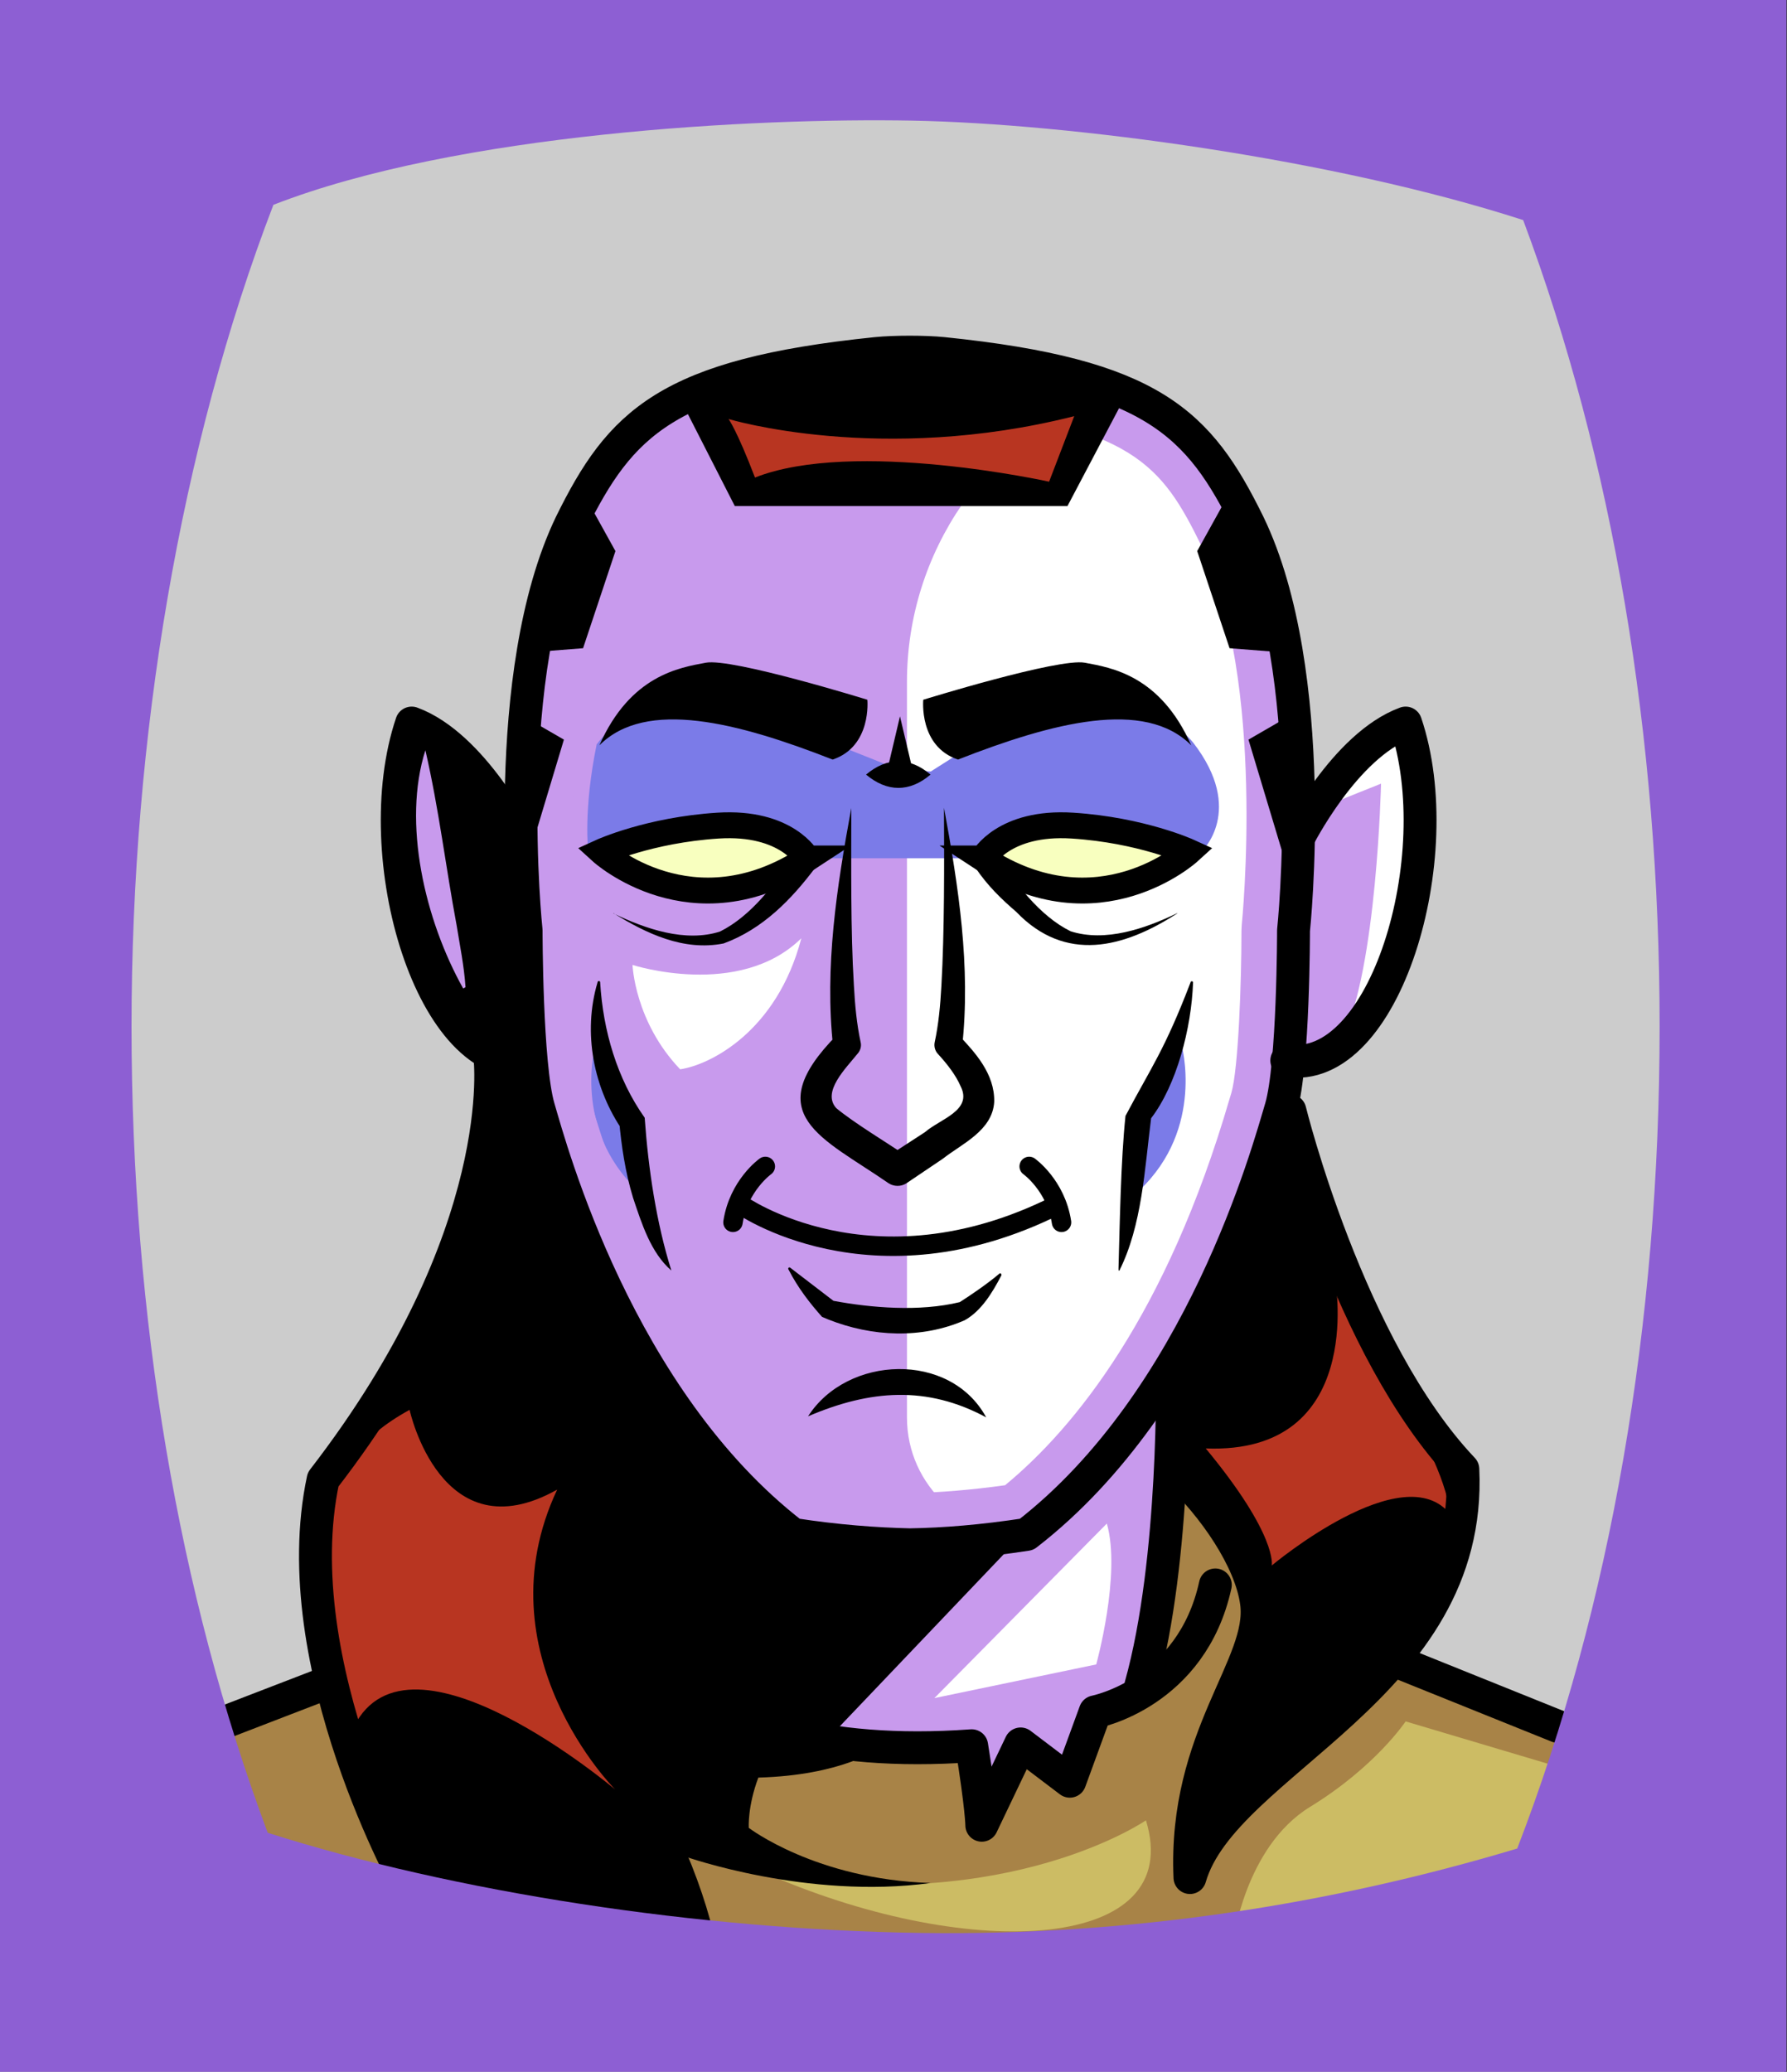 <svg id="Capa_2" xmlns="http://www.w3.org/2000/svg" xmlns:xlink="http://www.w3.org/1999/xlink" viewBox="0 0 69.02 80">
<rect x="0" y="0" width="69.02" height="80" fill="#333333" stroke="none"/>
<defs >
<style >
.cls-1{fill:#c89aed;}.cls-2{fill:#fff;}.cls-3{fill:#f8ffbf;}.cls-4{fill:#7b7be8;}.cls-5{fill:#a88347;}.cls-6{fill:#782ab5;}.cls-7,.cls-8,.cls-9,.cls-10,.cls-11,.cls-12,.cls-13{fill:none;}.cls-7,.cls-8,.cls-9,.cls-13{stroke:#000;}.cls-7,.cls-9,.cls-13{stroke-miterlimit:10;}.cls-8{stroke-width:1.27px;}.cls-8,.cls-9,.cls-10,.cls-13{stroke-linecap:round;}.cls-8,.cls-10{stroke-linejoin:round;}.cls-10{stroke:#deb778;stroke-dasharray:0 0 0 4.06;}.cls-14{fill:url(#USGS_19_Inundación_de_tierra);}.cls-15{fill:#deb778;}.cls-12{stroke:#1d1d1b;stroke-dasharray:0 0 2 2;stroke-width:.3px;}.cls-16{fill:#ccbc64;}.cls-13{stroke-width:.75px;}.cls-17{fill:#fcf0c5;}.cls-18{fill:#b83521;}
</style>
<pattern id="USGS_19_Inundación_de_tierra" x="0" y="0" width="72" height="72" patternTransform="translate(-380.48 -15991) rotate(-90)" patternUnits="userSpaceOnUse" viewBox="0 0 72 72">
<g >
<rect class="cls-11" width="72" height="72">
</rect>
<g >
<line class="cls-12" x1="71" y1="71" x2="144.44" y2="71">
</line>
<line class="cls-12" x1="71" y1="67" x2="144.44" y2="67">
</line>
<line class="cls-12" x1="71" y1="63" x2="144.44" y2="63">
</line>
<line class="cls-12" x1="71" y1="59" x2="144.44" y2="59">
</line>
<line class="cls-12" x1="71" y1="55" x2="144.44" y2="55">
</line>
<line class="cls-12" x1="71" y1="51" x2="144.44" y2="51">
</line>
<line class="cls-12" x1="71" y1="47" x2="144.44" y2="47">
</line>
<line class="cls-12" x1="71" y1="43" x2="144.44" y2="43">
</line>
<line class="cls-12" x1="71" y1="39" x2="144.44" y2="39">
</line>
<line class="cls-12" x1="71" y1="35" x2="144.44" y2="35">
</line>
<line class="cls-12" x1="71" y1="31" x2="144.44" y2="31">
</line>
<line class="cls-12" x1="71" y1="27" x2="144.44" y2="27">
</line>
<line class="cls-12" x1="71" y1="23" x2="144.44" y2="23">
</line>
<line class="cls-12" x1="71" y1="19" x2="144.44" y2="19">
</line>
<line class="cls-12" x1="71" y1="15" x2="144.44" y2="15">
</line>
<line class="cls-12" x1="71" y1="11" x2="144.44" y2="11">
</line>
<line class="cls-12" x1="71" y1="7" x2="144.44" y2="7">
</line>
<line class="cls-12" x1="71" y1="3" x2="144.44" y2="3">
</line>
</g>
<g >
<line class="cls-12" x1="-1" y1="71" x2="72.44" y2="71">
</line>
<line class="cls-12" x1="-1" y1="67" x2="72.44" y2="67">
</line>
<line class="cls-12" x1="-1" y1="63" x2="72.44" y2="63">
</line>
<line class="cls-12" x1="-1" y1="59" x2="72.44" y2="59">
</line>
<line class="cls-12" x1="-1" y1="55" x2="72.44" y2="55">
</line>
<line class="cls-12" x1="-1" y1="51" x2="72.44" y2="51">
</line>
<line class="cls-12" x1="-1" y1="47" x2="72.44" y2="47">
</line>
<line class="cls-12" x1="-1" y1="43" x2="72.44" y2="43">
</line>
<line class="cls-12" x1="-1" y1="39" x2="72.44" y2="39">
</line>
<line class="cls-12" x1="-1" y1="35" x2="72.44" y2="35">
</line>
<line class="cls-12" x1="-1" y1="31" x2="72.44" y2="31">
</line>
<line class="cls-12" x1="-1" y1="27" x2="72.44" y2="27">
</line>
<line class="cls-12" x1="-1" y1="23" x2="72.44" y2="23">
</line>
<line class="cls-12" x1="-1" y1="19" x2="72.44" y2="19">
</line>
<line class="cls-12" x1="-1" y1="15" x2="72.44" y2="15">
</line>
<line class="cls-12" x1="-1" y1="11" x2="72.44" y2="11">
</line>
<line class="cls-12" x1="-1" y1="7" x2="72.44" y2="7">
</line>
<line class="cls-12" x1="-1" y1="3" x2="72.44" y2="3">
</line>
<line class="cls-12" x1="1.04" y1="69" x2="74.48" y2="69">
</line>
<line class="cls-12" x1="1.04" y1="65" x2="74.48" y2="65">
</line>
<line class="cls-12" x1="1.04" y1="61" x2="74.48" y2="61">
</line>
<line class="cls-12" x1="1.04" y1="57" x2="74.48" y2="57">
</line>
<line class="cls-12" x1="1.04" y1="53" x2="74.48" y2="53">
</line>
<line class="cls-12" x1="1.04" y1="49" x2="74.48" y2="49">
</line>
<line class="cls-12" x1="1.04" y1="45" x2="74.48" y2="45">
</line>
<line class="cls-12" x1="1.04" y1="41" x2="74.48" y2="41">
</line>
<line class="cls-12" x1="1.04" y1="37" x2="74.48" y2="37">
</line>
<line class="cls-12" x1="1.04" y1="33" x2="74.48" y2="33">
</line>
<line class="cls-12" x1="1.04" y1="29" x2="74.48" y2="29">
</line>
<line class="cls-12" x1="1.04" y1="25" x2="74.48" y2="25">
</line>
<line class="cls-12" x1="1.04" y1="21" x2="74.48" y2="21">
</line>
<line class="cls-12" x1="1.04" y1="17" x2="74.48" y2="17">
</line>
<line class="cls-12" x1="1.04" y1="13" x2="74.48" y2="13">
</line>
<line class="cls-12" x1="1.04" y1="9" x2="74.48" y2="9">
</line>
<line class="cls-12" x1="1.04" y1="5" x2="74.48" y2="5">
</line>
<line class="cls-12" x1="1.04" y1="1" x2="74.48" y2="1">
</line>
</g>
<g >
<line class="cls-12" x1="-73" y1="71" x2=".44" y2="71">
</line>
<line class="cls-12" x1="-73" y1="67" x2=".44" y2="67">
</line>
<line class="cls-12" x1="-73" y1="63" x2=".44" y2="63">
</line>
<line class="cls-12" x1="-73" y1="59" x2=".44" y2="59">
</line>
<line class="cls-12" x1="-73" y1="55" x2=".44" y2="55">
</line>
<line class="cls-12" x1="-73" y1="51" x2=".44" y2="51">
</line>
<line class="cls-12" x1="-73" y1="47" x2=".44" y2="47">
</line>
<line class="cls-12" x1="-73" y1="43" x2=".44" y2="43">
</line>
<line class="cls-12" x1="-73" y1="39" x2=".44" y2="39">
</line>
<line class="cls-12" x1="-73" y1="35" x2=".44" y2="35">
</line>
<line class="cls-12" x1="-73" y1="31" x2=".44" y2="31">
</line>
<line class="cls-12" x1="-73" y1="27" x2=".44" y2="27">
</line>
<line class="cls-12" x1="-73" y1="23" x2=".44" y2="23">
</line>
<line class="cls-12" x1="-73" y1="19" x2=".44" y2="19">
</line>
<line class="cls-12" x1="-73" y1="15" x2=".44" y2="15">
</line>
<line class="cls-12" x1="-73" y1="11" x2=".44" y2="11">
</line>
<line class="cls-12" x1="-73" y1="7" x2=".44" y2="7">
</line>
<line class="cls-12" x1="-73" y1="3" x2=".44" y2="3">
</line>
<line class="cls-12" x1="-70.96" y1="69" x2="2.48" y2="69">
</line>
<line class="cls-12" x1="-70.96" y1="65" x2="2.48" y2="65">
</line>
<line class="cls-12" x1="-70.96" y1="61" x2="2.48" y2="61">
</line>
<line class="cls-12" x1="-70.96" y1="57" x2="2.48" y2="57">
</line>
<line class="cls-12" x1="-70.96" y1="53" x2="2.48" y2="53">
</line>
<line class="cls-12" x1="-70.96" y1="49" x2="2.48" y2="49">
</line>
<line class="cls-12" x1="-70.96" y1="45" x2="2.48" y2="45">
</line>
<line class="cls-12" x1="-70.96" y1="41" x2="2.48" y2="41">
</line>
<line class="cls-12" x1="-70.96" y1="37" x2="2.48" y2="37">
</line>
<line class="cls-12" x1="-70.96" y1="33" x2="2.48" y2="33">
</line>
<line class="cls-12" x1="-70.96" y1="29" x2="2.48" y2="29">
</line>
<line class="cls-12" x1="-70.96" y1="25" x2="2.48" y2="25">
</line>
<line class="cls-12" x1="-70.96" y1="21" x2="2.48" y2="21">
</line>
<line class="cls-12" x1="-70.96" y1="17" x2="2.48" y2="17">
</line>
<line class="cls-12" x1="-70.96" y1="13" x2="2.48" y2="13">
</line>
<line class="cls-12" x1="-70.96" y1="9" x2="2.48" y2="9">
</line>
<line class="cls-12" x1="-70.96" y1="5" x2="2.48" y2="5">
</line>
<line class="cls-12" x1="-70.96" y1="1" x2="2.48" y2="1">
</line>
</g>
</g>
</pattern>
</defs>
  <path
     style="opacity:1;vector-effect:none;fill:#cccccc;fill-opacity:1;fill-rule:nonzero;stroke:none;stroke-width:4.495;stroke-linecap:butt;stroke-linejoin:miter;stroke-miterlimit:4;stroke-dasharray:none;stroke-dashoffset:0;stroke-opacity:1"
     d="M -0.08,0.361 V 80.361 H 68.92 V 0.361 Z"
     id="rect4304"/>

<g id="Characters">
<path class="cls-5" d="M7.92,66.65l12.21-4.38s-.42-5.98,4.88-6.57h21.97l6.65,8.59,7.66,2.78v9.6l-53.96-2.39,.59-7.62Z">
</path>
<path d="M19.23,41.11s-.77,7.68-3.76,11.85c-2.41,3.37-3.28,4.53-3.28,4.53,0,0,.77,12.53,4.05,15.9,7.71,3.66,10.89,2.7,10.89,2.7,0,0-.29-4.72-2.7-7.71s-3.47-7.61-2.7-9.73,3.28-2.51,3.28-2.51l.19-3.18s-3.95-7.52-4.63-11.85c-.58,.19-1.35,0-1.35,0Z">
</path>
<path d="M49.67,43.14l-4.24,9.64-.29,4.24s2.89,2.51,3.37,5.4c.1,2.31-2.79,6.36-2.22,9.25,4.05-3.95,7.42-6.55,8.48-8.48s1.35-6.55,1.35-6.55c0,0-6.47-11.3-6.46-13.49Z">
</path>
<path class="cls-18" d="M15.82,54.44s1.21,5.6,5.7,3.08c-2.99,6.35,2.24,11.58,2.24,11.58,0,0-7.94-6.72-10.09-2.43-1.59-6.82-1.77-10.09,2.15-12.23Z">
</path>
<path class="cls-18" d="M51.58,49.52s1.15,6.65-5.01,6.41c2.79,3.37,2.55,4.52,2.55,4.52,0,0,5.09-4.27,6.9-1.97-.41-3.04-3.86-6.9-4.44-8.96Z">
</path>
<path class="cls-1" d="M27.33,15.13s-4.31,1.22-6.09,7.03c-1.59,5.44-1.41,9.56-1.41,9.56,0,0-3-4.03-4.03-3.66-1.22,5.34,.56,11.81,4.5,12.65,2.81,9.09,4.97,13.03,4.97,13.03,0,0-.47,6.65,.94,11.25,5.44,2.44,11.34,2.62,11.34,2.62l.56,2.44,1.03-2.53,2.16,.94,1.12-2.06,1.87-1.12s1.22-9.93,1.5-13.12c4.02-9.26,4.12-11.15,4.12-11.15,0,0,4.87-1.5,5.06-7.22-.19-4.03-.94-6-.94-6,0,0-3.38,3.05-3.94,4.12-.66-8.72-1.5-15.37-7.31-16.87-6.75-1.5-15.46,.09-15.46,.09Z">
</path>
<path class="cls-2" d="M35.03,54.73V26.33c0-5.01,3.09-9.5,7.77-11.29h0s3.97,1.28,5.58,5.25,1.86,12.16,1.94,15.03-1.54,10.43-3.21,13.94-7.18,9.97-7.18,9.97h0c-2.63,.23-4.9-1.85-4.9-4.49Z">
</path>
<path class="cls-3" d="M31.23,33.09s-.85-1.31-4.09-1-3.71,.93-3.71,.93c0,0,3.78,2.24,7.8,.08Z">
</path>
<path class="cls-3" d="M37.88,33.23s1.47-1.66,3.81-1.47,4.1,.98,4.1,.98c0,0-3.22,3.81-7.91,.49Z">
</path>
<path class="cls-4" d="M23.05,28.74s1.32-1.91,3.69-1.65,7.96,2.63,7.96,2.63l1.25,.07,1.97-1.25s6.25-2.24,8.16,.13c2.04,2.63,.33,4.21,.33,4.21,0,0-4.8-1.91-7.7-.53l-.74,.79h-6.43s-1.97-1.84-5.07-1.19c-2.96,.72-3.75,.92-3.75,.92,0,0-.2-1.58,.33-4.15Z">
</path>
<path class="cls-4" d="M45.63,40.32s.92,3.24-1.62,5.64c.21-2.4,.28-3.17,.28-3.17l1.34-2.47Z">
</path>
<path class="cls-4" d="M23,40.32s-.92,3.24,1.62,5.64c-.21-2.4-.28-3.17-.28-3.17l-1.34-2.47Z">
</path>
<polygon points="39.24 59.52 31.92 67.2 25.94 65.14 25.27 53.74 30.49 59.34 39.24 59.52">
</polygon>
<path class="cls-16" d="M44.26,70.29s-5.24,3.62-14.49,2.13c7.83,3.36,16.04,2.91,14.49-2.13Z">
</path>
<path class="cls-16" d="M47.62,75.01s.45-3.69,2.98-5.24,3.69-3.3,3.69-3.3l6.08,1.81v6.92l-12.74-.19Z">
</path>
<path d="M33.91,67.53s-1.39,1.02-4.62,1.11c-.42,1.11-.37,1.94-.37,1.94,0,0,2.59,1.99,7.02,2.13-4.76,.65-9.47-1.02-9.47-1.02,0,0-2.73-4.21-3.79-6.52s-1.11-8.73,2.77-8.87c.14,6.01,.6,8.55,.6,8.55,0,0,3.05,2.5,7.86,2.68Z">
</path>
<path d="M15.91,28.32s3.36,1.85,4.36,5.09c.26,5.61,.34,8.24,.34,8.24,0,0-3.67-1.51-4.74-5.43s.04-7.89,.04-7.89">
</path>
<path class="cls-1" d="M16.43,28.97c.53,2.31,.78,4.48,1.21,6.78,.12,.76,.28,1.51,.34,2.37l-.09,.05c-1.49-2.66-2.35-6.41-1.46-9.2h0Z">
</path>
<path class="cls-1" d="M35.13,15.6c.42,0,.81,.02,1.08,.04,7.58,.78,8.66,2.32,10.2,5.45,2.51,5.19,1.56,14.53,1.55,14.63,0,.07-.01,.14-.01,.21,0,2.04-.12,5.34-.39,6.27l-.07,.23c-2.44,8.36-5.99,12.71-8.67,14.92-1.28,.18-2.51,.28-3.68,.31-1.18-.03-2.41-.13-3.68-.3-2.69-2.21-6.23-6.56-8.67-14.92l-.07-.22c-.27-.94-.4-4.24-.4-6.28,0-.07,0-.14-.01-.21,0-.09-.96-9.43,1.53-14.61,1.55-3.14,2.63-4.69,10.21-5.46,.27-.03,.66-.04,1.08-.04m0-2c-.47,0-.93,.02-1.29,.05-8.11,.83-9.89,2.69-11.8,6.57-2.79,5.78-1.73,15.71-1.73,15.71,0,0,0,5.2,.48,6.84,.49,1.64,3.09,11.27,9.83,16.48,1.69,.26,3.18,.38,4.5,.4h0s0,0,0,0,0,0,0,0c1.3-.03,2.8-.14,4.5-.4,6.75-5.21,9.35-14.84,9.83-16.48,.48-1.64,.48-6.84,.48-6.84,0,0,1.06-9.92-1.74-15.71-1.91-3.87-3.69-5.74-11.8-6.57-.35-.04-.82-.05-1.29-.05h0Z">
</path>
<path class="cls-2" d="M51.49,31l1.85-.74s-.16,7.14-1.48,9.79c3.7-5.55,3.44-9.21,2.38-12.06-2.01,.69-2.75,3.02-2.75,3.02Z">
</path>
<path class="cls-8" d="M36.42,13.65c8.11,.83,9.89,2.69,11.8,6.57,2.8,5.78,1.74,15.71,1.74,15.71,0,0,0,5.2-.48,6.84-.49,1.64-3.09,11.27-9.83,16.48-1.7,.26-3.19,.38-4.5,.4t-.02,0h0c-1.31-.03-2.81-.14-4.5-.4-6.75-5.21-9.35-14.84-9.83-16.48-.48-1.64-.48-6.84-.48-6.84,0,0-1.06-9.92,1.73-15.71,1.91-3.87,3.69-5.74,11.8-6.57,.7-.07,1.87-.07,2.57,0Z">
</path>
<path d="M23.18,37.93c.11,1.86,.65,3.72,1.72,5.23,.14,1.98,.45,4.06,1.03,5.9-.8-.69-1.15-1.83-1.48-2.81-.3-.99-.45-2-.54-3.01l.17,.46c-1.16-1.66-1.58-3.83-1-5.77,0-.06,.1-.07,.1,0h0Z">
</path>
<path class="cls-9" d="M31.18,33.15s-.79-1.44-3.45-1.27-4.5,1.01-4.5,1.01c0,0,3.5,3.19,7.96,.26Z">
</path>
<path d="M23.69,35.27c1.24,.6,2.78,1.13,4.12,.7,1.19-.59,2.19-1.88,2.83-2.98,.3-.58,1.19-.12,.89,.46-.96,1.29-2.08,2.43-3.58,2.98-1.55,.31-3-.39-4.26-1.17h0Z">
</path>
<path d="M33.5,27.02s.18,1.8-1.34,2.31c-3.65-1.43-7.21-2.36-9.01-.55,1.2-2.71,3.1-3,4.11-3.19s6.24,1.43,6.24,1.43Z">
</path>
<path d="M46.08,37.93c-.06,1.78-.64,3.97-1.62,5.25-.25,1.96-.35,4.14-1.23,5.89-.03-.01-.03-.04-.03-.07,.05-1.75,.09-4.2,.27-5.91,1-1.89,1.51-2.54,2.51-5.15,0-.06,.1-.07,.1,0h0Z">
</path>
<path class="cls-9" d="M37.97,33.15s.79-1.44,3.45-1.27,4.5,1.01,4.5,1.01c0,0-3.5,3.19-7.96,.26Z">
</path>
<path d="M45.47,35.27c-2.07,1.34-4.32,1.92-6.22-.06-.58-.5-1.11-1.01-1.58-1.71-.16-.23-.1-.54,.13-.7,.26-.18,.62-.07,.74,.21,.64,1.08,1.63,2.37,2.81,2.95,1.34,.43,2.88-.1,4.12-.7h0Z">
</path>
<path d="M35.66,27.02s-.18,1.8,1.34,2.31c3.65-1.43,7.21-2.36,9.01-.55-1.2-2.71-3.1-3-4.11-3.19s-6.24,1.43-6.24,1.43Z">
</path>
<path d="M36.46,31.19c.56,3.05,1.04,6.13,.7,9.24,0,0-.14-.47-.14-.47,.64,.68,1.4,1.5,1.38,2.58-.06,1.12-1.26,1.63-1.98,2.2,0,0-1.41,.95-1.41,.95-.21,.14-.49,.13-.69,0-2.56-1.77-5.04-2.64-2-5.72,0,0-.14,.47-.14,.47-.34-3.11,.14-6.19,.7-9.24,0,2.12-.03,4.75,.1,6.85,.04,.75,.11,1.5,.26,2.19,.04,.16-.01,.33-.12,.45-.44,.55-1.39,1.47-.82,2.1,.66,.55,1.96,1.34,2.71,1.84,0,0-.69,0-.69,0l1.4-.91c.6-.52,1.86-.84,1.38-1.78-.18-.42-.52-.86-.88-1.25-.11-.12-.15-.29-.12-.44,.15-.69,.22-1.44,.26-2.19,.12-2.1,.11-4.73,.1-6.85h0Z">
</path>
<path d="M33.45,29.91c.81-.68,1.68-.69,2.49,0-.81,.69-1.68,.68-2.49,0h0Z">
</path>
<path d="M34.26,29.78l.5-2.12,.5,2.12c.15,.83-1.15,.83-1,0h0Z">
</path>
<path class="cls-13" d="M29.56,45.04s-1.03,.73-1.25,2.16">
</path>
<path class="cls-13" d="M39.75,45.04s1.03,.73,1.25,2.16">
</path>
<path class="cls-13" d="M28.6,46.51s5.06,3.6,12.19,.04">
</path>
<path d="M30.52,48.95l1.67,1.28c1.45,.27,3.32,.43,4.88,.05,.44-.28,1.07-.71,1.53-1.1,.05-.04,.1,.03,.07,.08-.35,.67-.77,1.36-1.41,1.72-1.67,.73-3.58,.64-5.27-.03,0,0-.24-.1-.24-.1-.48-.54-.93-1.12-1.29-1.82-.04-.04,0-.12,.06-.08h0Z">
</path>
<path d="M31.21,54.69c1.51-2.36,5.49-2.52,6.88,.04-2.28-1.23-4.48-1.07-6.88-.04h0Z">
</path>
<path class="cls-8" d="M20.06,32.39s-1.8-3.6-4.16-4.47c-1.74,5.15,.81,13.65,4.59,13.03">
</path>
<path class="cls-8" d="M50.13,32.39s1.8-3.6,4.16-4.47c1.74,5.15-.81,13.65-4.59,13.03">
</path>
<path class="cls-8" d="M18.92,40.8s.89,6.84-6.44,16.33c-1.53,7.16,3.38,15.85,3.38,15.85">
</path>
<path class="cls-8" d="M24.79,56.01s-2.66,.8-3.06,3.7,.72,6.2,2.49,8.85,2.9,6.2,2.9,7.48">
</path>
<path class="cls-8" d="M49.82,42.89s2.25,9.17,6.68,13.84c.4,8.45-9.25,11.27-10.54,15.77-.24-5.47,2.9-8.21,2.57-10.62-.22-1.65-1.65-3.72-3.1-5.07">
</path>
<path class="cls-8" d="M24.98,52.8s-.15,7.41,1.22,12.3">
</path>
<path class="cls-8" d="M45.28,52.8s.15,7.41-1.22,12.3">
</path>
<path class="cls-8" d="M23.28,61.85s2.48,6.41,14.25,5.56c.39,2.42,.39,3.07,.39,3.07l1.5-3.14,1.9,1.44,.98-2.68s3.73-.72,4.64-4.9">
</path>
<line class="cls-8" x1="7.98" y1="66.77" x2="12.73" y2="64.94">
</line>
<line class="cls-8" x1="54" y1="64.18" x2="60.16" y2="66.66">
</line>
<path d="M26.38,15.62l2,3.92h12.85l2.23-4.23s-9-3.77-17.08,.31Z">
</path>
<path d="M22.59,19.15l1.18,2.13-1.25,3.75-1.91,.15s.22-3.97,1.99-6.03Z">
</path>
<polygon points="20.38 27.75 21.78 28.56 20.45 32.98 20.38 27.75">
</polygon>
<path d="M47.42,19.15l-1.18,2.13,1.25,3.75,1.91,.15s-.22-3.97-1.99-6.03Z">
</path>
<polygon points="49.62 27.75 48.22 28.56 49.55 32.98 49.62 27.75">
</polygon>
<path class="cls-18" d="M41.49,16.07l-.97,2.53s-7.54-1.67-11.36-.16c-.7-1.83-1.02-2.26-1.02-2.26,0,0,5.87,1.78,13.35-.11Z">
</path>
<path class="cls-2" d="M42.75,58.83l-6.66,6.74,6.25-1.3s.97-3.49,.41-5.44Z">
</path>
<path class="cls-2" d="M24.43,37.26s4.12,1.33,6.52-1.03c-.94,3.6-3.52,4.89-4.68,5.06-1.76-1.84-1.84-4.03-1.84-4.03Z">
</path>
</g>

  <path
     style="opacity:1;vector-effect:none;fill:#8d5fd3;fill-opacity:1;fill-rule:nonzero;stroke:none;stroke-width:2.358;stroke-linecap:butt;stroke-linejoin:miter;stroke-miterlimit:4;stroke-dasharray:none;stroke-dashoffset:0;stroke-opacity:0.442"
     d="M 0,1.2e-7 V 80 H 69 V 1.2e-7 Z M 35.24,4.658 c 6.068,0.112 16.27,1.47 23.59,3.84 3.46,9.24 5.27,19.951 5.27,31.141 0,11.47 -1.89,22.39 -5.5,31.74 -7.2,2.16 -14.94,3.377 -23.02,3.26 -8.58,-0.124 -18.036,-1.573 -25.24,-3.869 -3.45,-9.22 -5.26,-19.931 -5.26,-31.131 0,-11.2 1.89,-22.38 5.48,-31.73 C 17.683,5.134 29.173,4.546 35.24,4.658 Z"
     id="rect4304" />


</svg>
